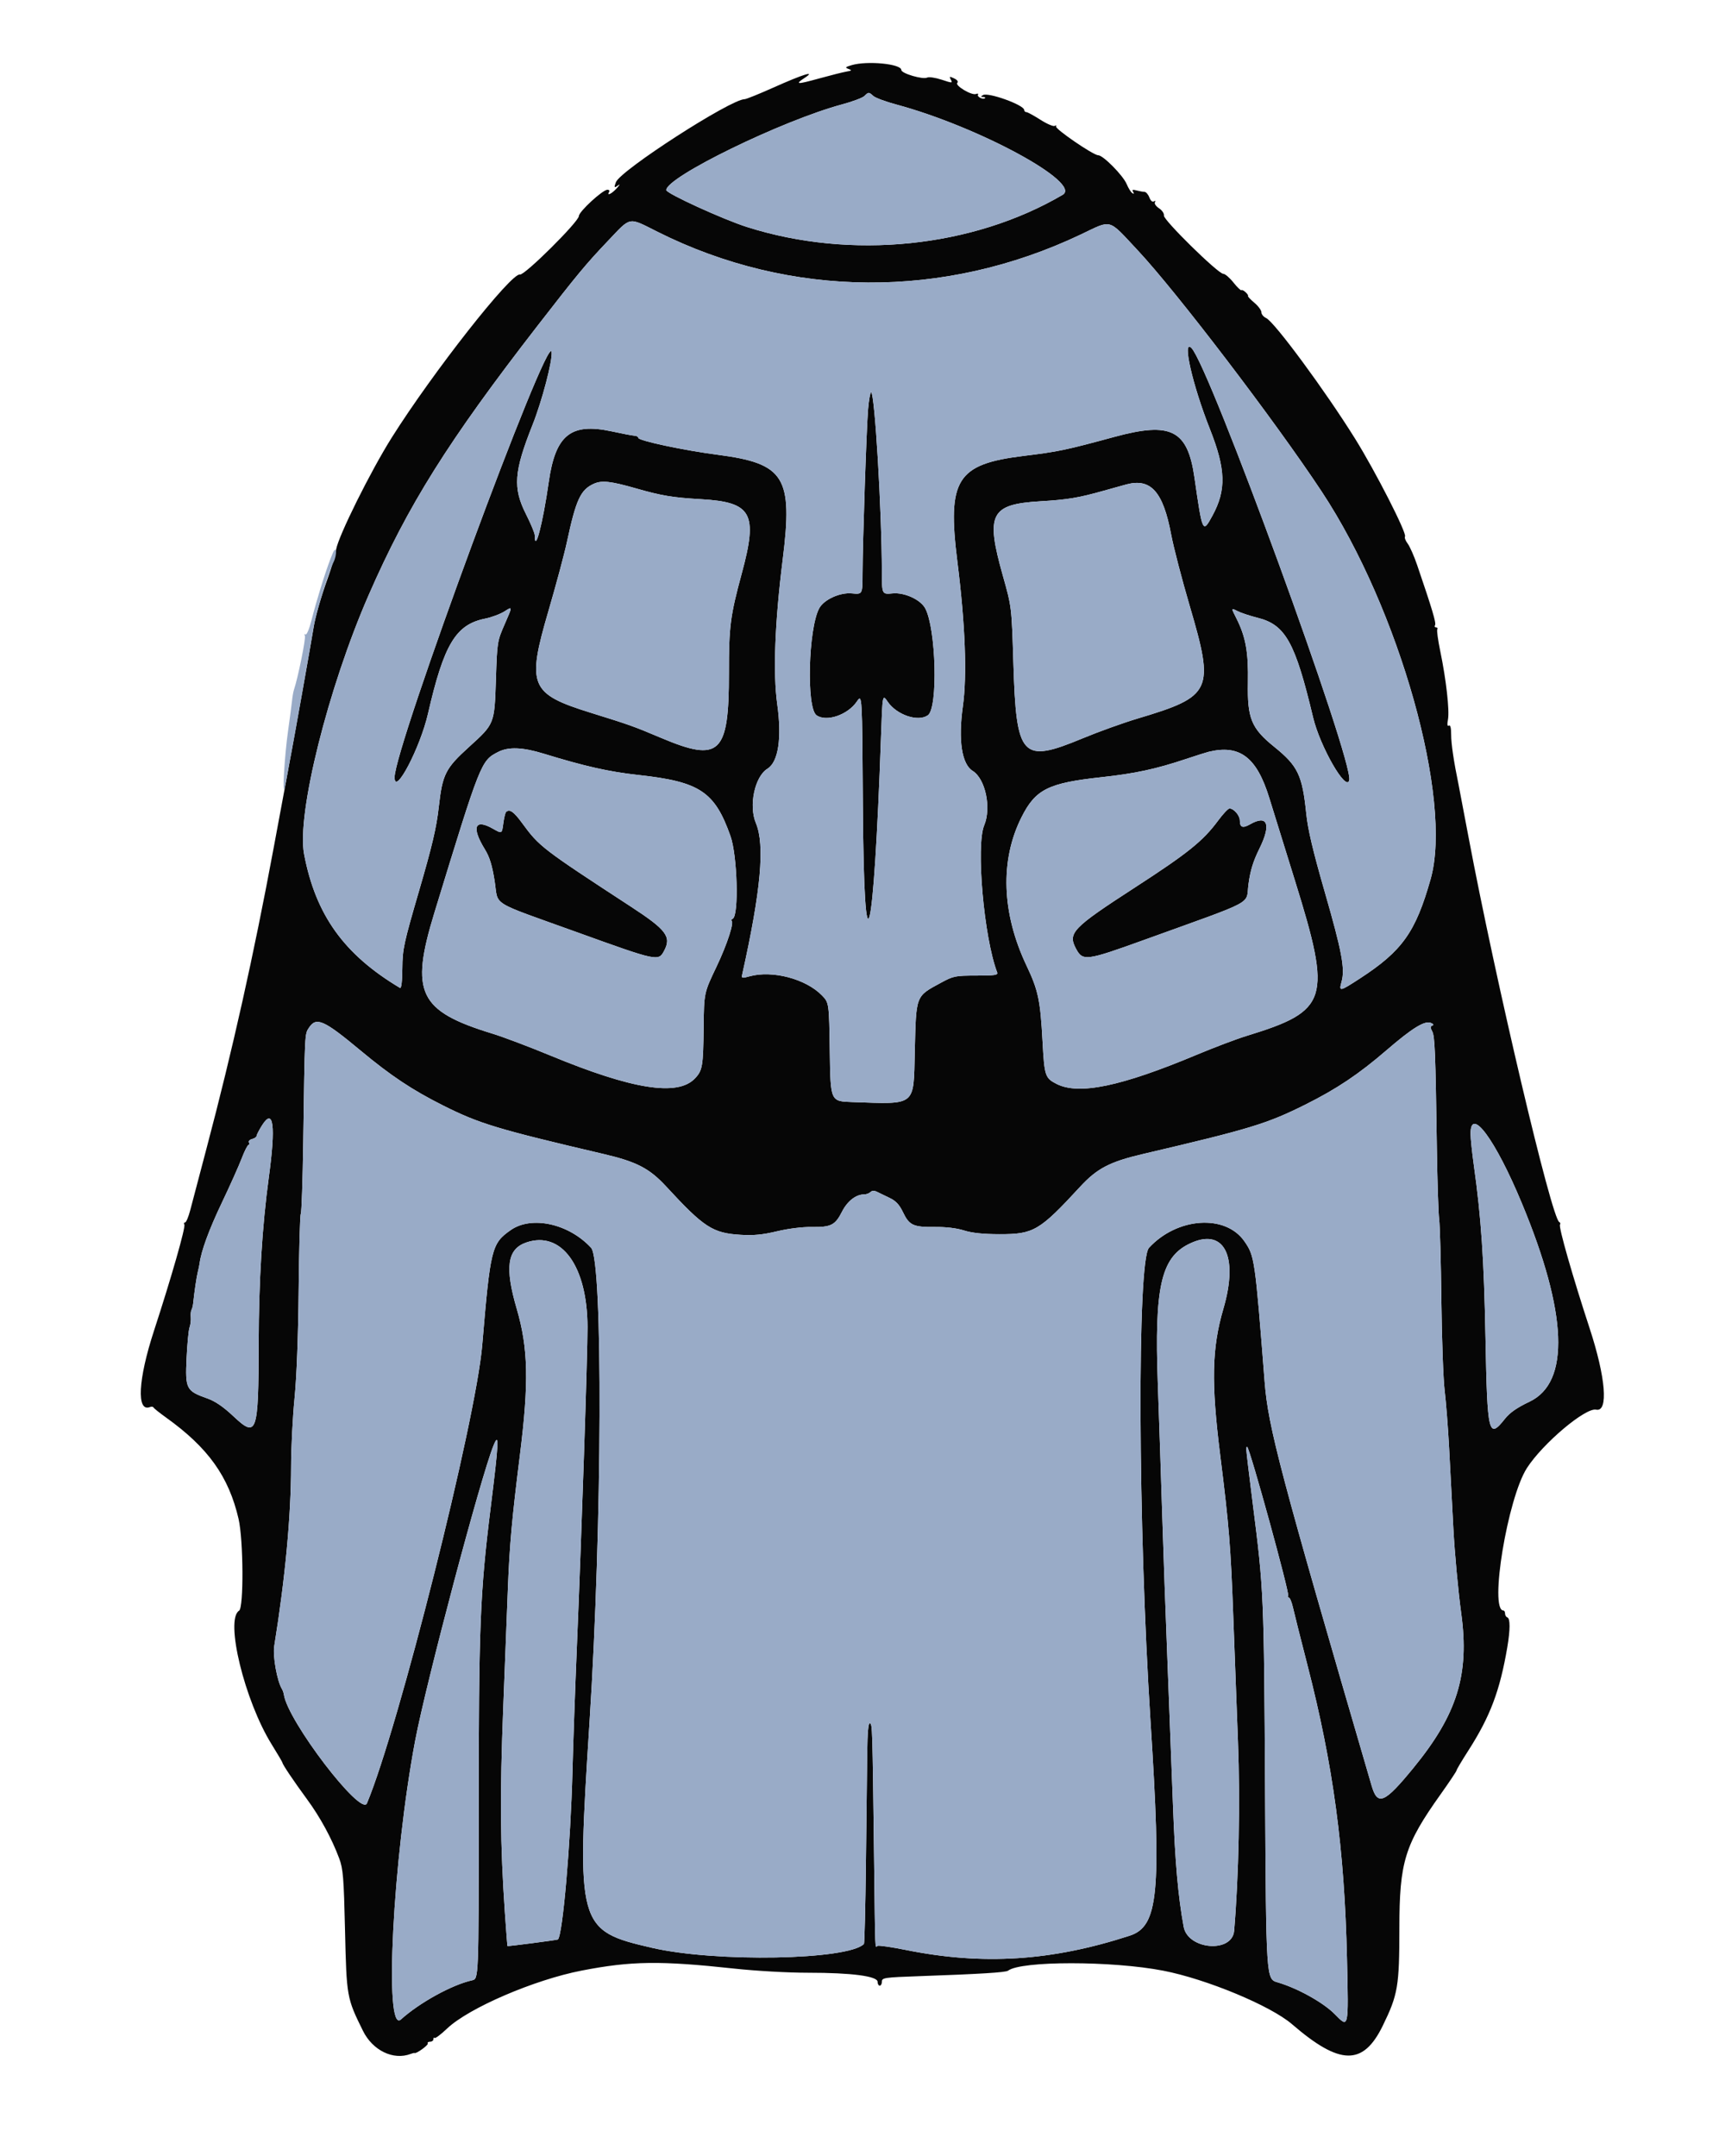 <svg xmlns="http://www.w3.org/2000/svg" width="800" height="1000" viewBox="0 0 800 1000" version="1.1"><path d="M 395 30.211 C 391.984 31.099, 391.776 31.342, 393.498 31.971 C 395.233 32.604, 395.102 32.769, 392.498 33.219 C 390.849 33.505, 385.253 34.913, 380.062 36.348 C 369.519 39.262, 368.430 39.222, 373.208 36.096 C 378.701 32.502, 372.418 34.462, 358.578 40.661 C 352.022 43.597, 346.070 46, 345.353 46 C 338.880 46, 287.760 78.971, 285.631 84.519 C 284.648 87.082, 284.864 87.349, 286.750 85.903 C 287.712 85.165, 287.409 85.784, 286.076 87.280 C 283.765 89.873, 281.197 91.108, 282.500 89 C 282.840 88.450, 282.486 88, 281.715 88 C 279.516 88, 268.503 98.136, 268.472 100.187 C 268.433 102.822, 243.209 127.867, 241.137 127.328 C 237.199 126.305, 200.654 172.797, 181.656 203 C 171.835 218.613, 156.839 248.814, 155.875 254.920 C 155.477 257.439, 153.762 263.325, 152.064 268 C 148.968 276.520, 146.223 286.040, 145.458 290.902 C 144.464 297.224, 135.905 345.142, 133.474 358 C 133.214 359.375, 130.284 375.125, 126.963 393 C 117.654 443.098, 107.804 487.228, 95.823 532.500 C 92.475 545.150, 89.065 558.087, 88.245 561.250 C 87.425 564.412, 86.333 567, 85.818 567 C 85.303 567, 85.155 567.442, 85.489 567.983 C 86.179 569.099, 79.517 592.405, 71.397 617.281 C 64.049 639.793, 63.232 655.044, 69.503 652.637 C 70.255 652.349, 71.012 652.432, 71.185 652.823 C 71.358 653.214, 73.975 655.307, 77 657.473 C 96.519 671.453, 106.091 684.835, 110.638 704.500 C 112.896 714.263, 113.076 745.717, 110.882 747.073 C 104.259 751.166, 113.433 788.835, 125.979 809.063 C 128.741 813.515, 131 817.357, 131 817.601 C 131 818.363, 136.256 826.179, 142.343 834.467 C 148.488 842.835, 153.894 852.772, 157.321 862 C 159.126 866.858, 159.440 870.768, 160.015 895.500 C 160.731 926.238, 160.817 926.721, 168.324 941.937 C 172.839 951.087, 182.444 955.730, 190.482 952.645 C 191.328 952.321, 192.129 952.134, 192.260 952.232 C 192.948 952.739, 198.815 948.510, 198.387 947.817 C 198.109 947.367, 198.584 947, 199.441 947 C 200.298 947, 201 946.475, 201 945.833 C 201 945.192, 201.260 944.927, 201.579 945.245 C 201.897 945.564, 204.484 943.608, 207.329 940.900 C 217.358 931.350, 247.760 918.261, 269.845 913.985 C 292.851 909.530, 306.100 909.357, 340.413 913.065 C 350.739 914.180, 365.347 915, 374.904 915 C 394.985 915, 407 916.580, 407 919.221 C 407 920.199, 407.450 921, 408 921 C 408.550 921, 409 920.145, 409 919.099 C 409 917.328, 410.178 917.157, 426.250 916.593 C 454.451 915.603, 466.440 914.863, 467.500 914.047 C 473.480 909.438, 515.657 909.435, 539.450 914.042 C 559.482 917.920, 589.261 930.294, 599.196 938.867 C 621.423 958.047, 632.167 958.239, 641.259 939.620 C 648.321 925.159, 648.968 921.369, 648.985 894.355 C 649.005 863.548, 651.435 855.663, 668.151 832.173 C 672.193 826.494, 675.500 821.539, 675.500 821.163 C 675.500 820.787, 677.928 816.695, 680.894 812.070 C 691.109 796.146, 695.604 784.240, 699.042 764 C 700.422 755.876, 700.427 750.642, 699.055 750.185 C 698.475 749.992, 698 749.196, 698 748.417 C 698 747.638, 697.663 747, 697.250 747 C 690.565 746.996, 699.184 694.761, 708.161 680.872 C 715.552 669.437, 735.301 652.786, 740.231 653.832 C 746.016 655.060, 744.721 638.971, 737.186 616 C 729.345 592.098, 722.785 569.157, 723.472 568.045 C 723.769 567.564, 723.627 567.020, 723.157 566.835 C 719.640 565.457, 693.683 455.328, 681.007 388 C 678.781 376.175, 676.727 365.375, 676.443 364 C 674.221 353.247, 673 345.030, 673 340.831 C 673 337.588, 672.633 336.109, 671.936 336.539 C 671.219 336.983, 671.085 336.065, 671.525 333.720 C 672.300 329.586, 670.675 315.162, 667.967 302.138 C 666.896 296.990, 666.267 292.377, 666.569 291.888 C 666.871 291.400, 666.615 291, 666 291 C 665.385 291, 665.175 290.525, 665.534 289.946 C 666.130 288.980, 664.163 282.385, 657.196 262 C 655.786 257.875, 653.822 253.435, 652.830 252.132 C 651.839 250.830, 651.284 249.350, 651.598 248.842 C 652.528 247.337, 637.863 218.597, 628.462 203.500 C 614.649 181.320, 590.993 149.233, 587.185 147.513 C 585.983 146.970, 585 145.772, 585 144.852 C 585 143.931, 583.538 141.947, 581.750 140.443 C 579.962 138.939, 578.629 137.533, 578.786 137.318 C 579.246 136.691, 576.288 134.045, 575.740 134.594 C 575.465 134.868, 573.799 133.271, 572.037 131.046 C 570.274 128.821, 568.145 127, 567.305 127 C 564.929 127, 539.451 101.983, 539.790 99.983 C 539.950 99.037, 538.936 97.533, 537.507 96.597 C 536.079 95.661, 535.241 94.419, 535.623 93.802 C 536.039 93.129, 535.853 92.973, 535.153 93.406 C 534.449 93.841, 533.615 93.118, 533.023 91.560 C 532.488 90.152, 531.476 88.994, 530.775 88.986 C 530.074 88.979, 528.417 88.683, 527.094 88.329 C 525.263 87.839, 524.881 87.999, 525.498 88.997 C 526.039 89.872, 525.920 90.068, 525.139 89.586 C 524.496 89.189, 523.320 87.307, 522.525 85.406 C 520.840 81.372, 511.589 72, 509.292 72 C 507.030 72, 489.072 59.692, 489.746 58.603 C 490.055 58.101, 489.800 58.006, 489.177 58.391 C 488.554 58.775, 485.551 57.495, 482.503 55.545 C 479.455 53.595, 476.520 52, 475.981 52 C 475.441 52, 475 51.562, 475 51.026 C 475 48.701, 458.181 42.637, 455.843 44.118 C 454.739 44.818, 454.752 44.972, 455.917 44.985 C 456.696 44.993, 457.098 45.236, 456.810 45.524 C 455.964 46.369, 452.959 44.875, 453.558 43.907 C 453.858 43.421, 453.429 43.282, 452.603 43.599 C 450.600 44.368, 442.737 39.663, 443.968 38.432 C 444.544 37.856, 443.972 37.062, 442.470 36.354 C 440.303 35.331, 440.141 35.395, 440.972 36.947 C 441.855 38.598, 441.639 38.599, 436.701 36.968 C 433.841 36.023, 430.825 35.582, 430 35.989 C 427.959 36.994, 418 34.061, 418 32.455 C 418 29.630, 402.207 28.089, 395 30.211 M 400.908 44.520 C 400.072 45.356, 395.363 47.125, 390.444 48.450 C 362.705 55.923, 309 82.119, 309 88.175 C 309 89.724, 335.434 101.808, 346.500 105.318 C 394.756 120.624, 450.994 114.877, 492.819 90.366 C 502.081 84.938, 453.817 58.741, 415.620 48.464 C 410.736 47.150, 405.976 45.383, 405.041 44.537 C 402.945 42.640, 402.789 42.640, 400.908 44.520 M 281.839 111.849 C 271.734 122.476, 267.799 127.221, 249.369 151 C 207.805 204.630, 189.196 234.301, 170.972 276 C 152.159 319.045, 137.534 377.693, 141.019 396.114 C 146.358 424.341, 159.511 442.703, 185.500 458.210 C 186.137 458.590, 186.532 455.299, 186.587 449.154 C 186.667 440.196, 187.231 437.588, 194.400 413 C 200.448 392.256, 202.421 383.864, 203.483 374.367 C 205.191 359.100, 206.536 356.425, 217.520 346.453 C 229.400 335.667, 229.307 335.901, 229.992 315 C 230.558 297.681, 230.601 297.416, 234.136 289.332 C 237.709 281.164, 237.709 281.164, 234.104 283.497 C 232.122 284.780, 228.014 286.329, 224.975 286.939 C 211.376 289.669, 205.873 298.828, 198.497 331 C 194.865 346.843, 183 369.471, 183 360.554 C 183 346.367, 254.576 152.458, 255.819 163.278 C 256.279 167.282, 251.403 185.924, 246.999 197 C 238.317 218.830, 237.777 226.317, 243.996 238.605 C 246.193 242.947, 247.993 247.287, 247.996 248.250 C 248.018 257.075, 251.715 242.996, 254.496 223.500 C 257.597 201.752, 264.719 196.011, 283.574 200.057 C 289.522 201.333, 292.426 201.884, 294.750 202.176 C 295.438 202.263, 296 202.669, 296 203.079 C 296 204.391, 316.992 208.864, 332.874 210.936 C 363.923 214.987, 367.801 221.244, 362.995 259.528 C 359.340 288.643, 358.450 312.253, 360.464 326.663 C 362.658 342.364, 360.975 353.425, 355.917 356.552 C 350.017 360.198, 347.157 373.664, 350.557 381.782 C 354.799 391.907, 352.910 412.937, 344.276 451.699 C 343.808 453.801, 343.955 453.851, 347.637 452.835 C 358.195 449.919, 373.750 454.022, 381.176 461.680 C 384.500 465.108, 384.500 465.108, 384.831 487.963 C 385.162 510.818, 385.162 510.818, 395.175 511.159 C 425.148 512.180, 423.646 513.386, 424.248 487.823 C 424.872 461.333, 424.525 462.251, 436.360 455.831 C 442.183 452.672, 443.029 452.500, 452.760 452.500 C 461.277 452.500, 462.926 452.255, 462.468 451.060 C 456.311 434.978, 452.529 392.124, 456.443 382.782 C 459.843 374.664, 456.983 361.198, 451.083 357.552 C 446.025 354.425, 444.342 343.364, 446.536 327.663 C 448.550 313.253, 447.660 289.643, 444.005 260.528 C 439.221 222.417, 443.668 215.285, 474.590 211.480 C 490.990 209.461, 494.026 208.825, 516.895 202.617 C 543.110 195.501, 550.775 199.406, 553.952 221.500 C 557.667 247.328, 557.761 247.526, 562.313 239.139 C 568.780 227.225, 568.493 217.665, 561.110 199 C 553.020 178.549, 548.108 156.965, 552.555 161.413 C 560.900 169.758, 627.741 352.814, 625.743 361.852 C 624.462 367.645, 612.211 346.376, 608.954 332.704 C 600.657 297.874, 596.158 289.790, 583.273 286.553 C 579.671 285.648, 575.417 284.233, 573.821 283.407 C 570.919 281.907, 570.919 281.907, 573.386 286.775 C 577.725 295.337, 579.016 302.527, 578.746 316.629 C 578.429 333.191, 580.319 337.801, 590.942 346.384 C 601.965 355.290, 603.980 359.507, 605.812 377.500 C 606.547 384.713, 608.926 394.773, 614.348 413.591 C 622.329 441.295, 623.836 449.312, 622.186 455.289 C 620.871 460.051, 621.215 459.993, 630.622 453.880 C 650.315 441.082, 656.497 432.401, 663.475 407.748 C 673.862 371.053, 648.979 282.514, 612.957 227.996 C 591.269 195.173, 545.593 135.278, 527.579 116.041 C 513.630 101.147, 515.925 101.778, 501.201 108.779 C 437.855 138.899, 366.689 138.453, 305.008 107.548 C 291.108 100.584, 292.859 100.259, 281.839 111.849 M 402.598 189.750 C 401.849 198.547, 400.062 251.566, 400.025 266.103 C 400 275.706, 400 275.706, 395.047 275.231 C 389.522 274.700, 382.082 278.110, 379.909 282.171 C 374.864 291.597, 373.922 328.276, 378.636 331.723 C 383.147 335.021, 393.131 331.644, 397.387 325.381 C 399.842 321.768, 399.842 321.768, 400.171 373.801 C 400.691 456.026, 405.181 438.674, 408.601 341.222 C 409.277 321.944, 409.277 321.944, 411.673 325.469 C 415.873 331.650, 425.883 335, 430.364 331.723 C 435.078 328.276, 434.136 291.597, 429.091 282.171 C 426.918 278.110, 419.478 274.700, 413.953 275.231 C 409 275.706, 409 275.706, 408.979 265.103 C 408.922 236.394, 405.663 182, 404 182 C 403.592 182, 402.961 185.488, 402.598 189.750 M 275.415 224.375 C 269.231 227.161, 267.147 231.675, 262.896 251.500 C 261.717 257, 257.883 271.307, 254.376 283.294 C 244.200 318.076, 245.754 321.821, 274 330.604 C 292.115 336.236, 293.795 336.836, 306.500 342.209 C 333.874 353.786, 338.081 349.777, 338.050 312.147 C 338.032 290.568, 338.663 285.686, 344.034 265.855 C 351.561 238.062, 348.710 232.897, 325.094 231.543 C 311.991 230.792, 306.851 229.937, 294.982 226.538 C 283.256 223.179, 279.092 222.719, 275.415 224.375 M 522.500 224.656 C 521.400 224.943, 516.675 226.257, 512 227.577 C 500.188 230.913, 495.159 231.753, 482.500 232.505 C 459.275 233.886, 457.011 238.372, 465.090 267.005 C 469.179 281.500, 469.179 281.500, 469.971 307.500 C 471.312 351.552, 473.766 354.222, 502.092 342.459 C 509.467 339.396, 520.900 335.277, 527.500 333.305 C 562.183 322.939, 563.331 320.463, 551.736 281 C 548.100 268.625, 544.240 253.775, 543.158 248 C 539.431 228.111, 533.775 221.719, 522.500 224.656 M 231.071 348.752 C 223.064 352.835, 222.956 353.107, 201.423 423.468 C 190.092 460.493, 194.178 468.961, 228.436 479.446 C 233.351 480.950, 245.501 485.544, 255.436 489.654 C 293.318 505.327, 314.266 508.636, 322.278 500.212 C 325.801 496.508, 326.122 494.619, 326.324 476.387 C 326.500 460.500, 326.500 460.500, 332.237 448.500 C 337.364 437.776, 340.803 427.026, 339.121 426.985 C 338.779 426.976, 339.114 426.581, 339.864 426.105 C 342.738 424.285, 341.956 396.802, 338.774 387.808 C 331.469 367.158, 324.567 362.572, 296.108 359.462 C 282.501 357.976, 271.302 355.456, 252.137 349.569 C 242.362 346.566, 235.852 346.314, 231.071 348.752 M 560.500 348.717 C 559.400 348.984, 554.675 350.482, 550 352.045 C 536.115 356.689, 526.339 358.799, 511 360.462 C 486.114 363.162, 480.264 366.079, 473.747 379.037 C 463.691 399.031, 464.525 423.565, 476.087 447.912 C 481.510 459.330, 482.480 463.942, 483.510 483.181 C 484.361 499.055, 484.689 500.045, 490.003 502.750 C 500.335 508.009, 519.921 503.926, 555.099 489.178 C 563.129 485.812, 573.479 481.898, 578.099 480.480 C 616.130 468.814, 617.728 463.715, 600.616 408.647 C 595.977 393.716, 590.580 376.325, 588.624 370 C 582.798 351.162, 574.938 345.215, 560.500 348.717 M 564.971 380.540 C 557.921 390.083, 551.028 395.633, 526.402 411.595 C 497.285 430.468, 495.109 432.730, 499.030 440.055 C 502.150 445.886, 503.703 445.684, 530.637 435.947 C 583.470 416.848, 577.666 419.946, 579.002 410.130 C 579.876 403.711, 581.179 399.473, 584.089 393.587 C 589.655 382.328, 587.848 377.681, 579.718 382.347 C 576.345 384.283, 575 383.784, 575 380.596 C 575 378.242, 572.221 375, 570.203 375 C 569.576 375, 567.221 377.493, 564.971 380.540 M 234.681 376.652 C 234.322 377.011, 233.746 379.431, 233.402 382.030 C 232.775 386.756, 232.775 386.756, 228.637 384.390 C 220.155 379.540, 218.528 383.636, 224.853 393.915 C 227.045 397.478, 228.222 401.279, 229.380 408.537 C 231.303 420.590, 226.365 417.511, 267.698 432.426 C 304.907 445.852, 305.352 445.948, 307.977 441.043 C 311.487 434.484, 309.107 431.301, 292.665 420.569 C 251.269 393.547, 250.091 392.642, 242.136 381.750 C 238.222 376.391, 236.274 375.059, 234.681 376.652 M 143.273 476.706 C 141.295 479.724, 141.362 478.394, 140.630 529.708 C 140.377 547.422, 139.868 562.405, 139.498 563.003 C 139.128 563.601, 138.681 579.483, 138.505 598.295 C 138.304 619.601, 137.587 638.534, 136.603 648.500 C 135.735 657.300, 135.012 671.475, 134.998 680 C 134.960 703.276, 132.292 731.772, 127.179 763.500 C 126.427 768.169, 128.535 779.853, 130.776 783.433 C 131.143 784.020, 131.541 785.175, 131.659 786 C 133.417 798.227, 167.491 842.819, 170.179 836.410 C 184.818 801.507, 220.690 658.962, 223.632 624 C 227.422 578.973, 227.964 576.781, 236.852 570.539 C 246.536 563.739, 263.799 567.549, 274.140 578.768 C 279.681 584.779, 279.279 707.257, 273.419 798.500 C 267.302 893.749, 267.771 895.446, 302.414 903.450 C 331.863 910.254, 393.193 909.140, 400.668 901.666 C 400.933 901.400, 401.345 884.604, 401.584 864.342 C 401.822 844.079, 402.093 821.076, 402.185 813.225 C 402.298 803.564, 402.699 799.066, 403.426 799.308 C 404.585 799.695, 404.614 800.636, 405.366 862 C 405.919 907.173, 405.767 903.262, 406.935 902.540 C 407.449 902.222, 413.412 903.081, 420.185 904.448 C 455.796 911.635, 487.642 909.602, 523.894 897.826 C 537.213 893.500, 538.702 878.233, 533.581 798.500 C 527.721 707.257, 527.319 584.779, 532.860 578.768 C 545.934 564.584, 568.304 563.053, 577.109 575.741 C 581.857 582.581, 582.033 583.809, 586.508 641 C 588.153 662.030, 593.585 682.534, 636.115 828.250 C 638.897 837.783, 642.047 836.443, 655.495 820.006 C 675.825 795.157, 681.538 776.698, 677.672 748.353 C 676.258 737.984, 674.618 720.275, 674.028 709 C 673.437 697.725, 672.547 680.850, 672.049 671.500 C 671.551 662.150, 670.621 650.225, 669.982 645 C 669.343 639.775, 668.657 620.875, 668.458 603 C 668.259 585.125, 667.799 568.250, 667.435 565.500 C 667.071 562.750, 666.591 547.900, 666.367 532.500 C 665.714 487.540, 665.437 480.632, 664.191 478.331 C 663.277 476.644, 663.292 476.058, 664.258 475.697 C 665.062 475.396, 664.829 474.957, 663.595 474.450 C 660.735 473.275, 654.948 476.841, 643 487.143 C 630.127 498.244, 619.911 505.086, 605.399 512.328 C 587.455 521.282, 579.836 523.600, 529.946 535.284 C 514.692 538.857, 508.778 541.939, 501 550.372 C 482.054 570.914, 479.395 572.479, 463.500 572.449 C 455.950 572.435, 450.801 571.893, 447.083 570.719 C 443.649 569.635, 438.654 569.041, 433.441 569.097 C 423.533 569.205, 421.677 568.335, 418.754 562.217 C 417.079 558.711, 415.473 557.009, 412.500 555.587 C 410.300 554.535, 407.659 553.261, 406.632 552.755 C 405.427 552.162, 404.380 552.220, 403.682 552.918 C 403.087 553.513, 401.768 554, 400.750 554 C 396.954 554, 392.986 557.093, 390.507 561.987 C 387.325 568.266, 385.402 569.240, 376.452 569.105 C 372.126 569.040, 365.591 569.853, 360.337 571.109 C 353.672 572.704, 349.524 573.103, 343.461 572.735 C 330.518 571.950, 326.493 569.338, 309 550.372 C 301.222 541.939, 295.308 538.857, 280.054 535.284 C 230.622 523.707, 222.390 521.222, 205.597 512.802 C 191.204 505.586, 181.272 498.978, 167.172 487.236 C 150.097 473.018, 146.677 471.511, 143.273 476.706 M 121.554 521.915 C 120.149 524.140, 119 526.367, 119 526.863 C 119 527.360, 118.055 528.014, 116.899 528.316 C 115.743 528.619, 115.095 529.345, 115.458 529.933 C 115.821 530.520, 115.752 531, 115.304 531 C 114.856 531, 113.418 533.813, 112.108 537.250 C 110.799 540.688, 106.627 550.004, 102.838 557.954 C 96.921 570.368, 93.316 580.207, 92.562 586 C 92.455 586.825, 92.081 588.625, 91.730 590 C 91.159 592.243, 90.156 599.023, 89.579 604.550 C 89.461 605.678, 89.114 607.028, 88.809 607.550 C 88.503 608.073, 88.356 609.625, 88.481 611 C 88.607 612.375, 88.346 614.488, 87.901 615.695 C 87.456 616.902, 86.837 623.368, 86.527 630.063 C 85.871 644.216, 86.356 645.154, 96.134 648.616 C 99.820 649.922, 103.547 652.470, 108.275 656.916 C 119.160 667.156, 119.886 665.052, 119.970 623 C 120.028 594.099, 121.580 568.713, 124.678 546 C 127.937 522.109, 126.828 513.560, 121.554 521.915 M 682 525.826 C 682 527.930, 682.676 534.469, 683.503 540.356 C 686.924 564.731, 688.229 584.027, 688.921 620.500 C 689.775 665.514, 690.307 667.714, 697.990 658.012 C 700.216 655.202, 703.574 652.872, 709.362 650.122 C 728.244 641.152, 726.984 609.048, 705.747 558 C 693.477 528.506, 682 512.956, 682 525.826 M 244.035 576.306 C 235.237 579.336, 234.022 587.845, 239.643 607.052 C 244.991 625.329, 245.333 641.221, 241.102 675 C 237.429 704.329, 236.321 716.595, 235.547 736.500 C 235.226 744.750, 234.253 769.725, 233.383 792 C 231.794 832.722, 231.976 855.502, 234.140 887 C 234.726 895.525, 235.272 902.555, 235.353 902.621 C 235.584 902.812, 258.471 899.827, 258.746 899.571 C 260.973 897.493, 264.650 854.971, 265.497 821.500 C 265.817 808.850, 266.730 782.975, 267.526 764 C 269.705 712.038, 272.504 627.938, 272.469 615.500 C 272.389 587.231, 260.379 570.677, 244.035 576.306 M 551.121 577.121 C 538.416 583.549, 535.357 597.444, 536.948 641.500 C 537.544 658, 538.456 685.225, 538.976 702 C 539.496 718.775, 540.607 749.825, 541.446 771 C 542.284 792.175, 543.431 822.100, 543.994 837.500 C 544.945 863.492, 546.383 879.803, 548.950 893.688 C 550.926 904.378, 571.450 906.016, 572.349 895.556 C 574.494 870.617, 575.207 835.374, 574.127 807.707 C 573.500 791.643, 572.533 765.900, 571.978 750.500 C 570.789 717.519, 569.998 707.698, 565.900 675 C 561.667 641.224, 562.008 625.333, 567.357 607.052 C 574.657 582.109, 567.466 568.851, 551.121 577.121 M 228.859 670.500 C 222.945 685.023, 197.590 780.574, 192.526 807.423 C 182.163 862.366, 178.009 943.820, 185.934 936.672 C 194.613 928.845, 209.708 920.541, 218.950 918.511 C 222 917.841, 222 917.841, 222.001 841.171 C 222.001 754.400, 222.605 738.997, 227.573 699.129 C 231.361 668.723, 231.581 663.814, 228.859 670.500 M 578 672.307 C 578 673.209, 579.333 684.421, 580.963 697.223 C 586.116 737.705, 586.185 739.311, 586.704 830.708 C 587.198 917.916, 587.198 917.916, 592.456 919.444 C 601.685 922.127, 613.687 928.795, 618.996 934.188 C 625.547 940.843, 625.434 941.349, 624.693 908.628 C 623.538 857.583, 618.331 818.884, 606.357 772.351 C 603.265 760.333, 600.256 748.362, 599.670 745.750 C 599.084 743.138, 598.217 741, 597.744 741 C 597.270 741, 597.121 740.614, 597.413 740.141 C 598.140 738.964, 579.867 672.535, 578.416 671.083 C 578.187 670.854, 578 671.405, 578 672.307" stroke="none" fill="#060606" fill-rule="evenodd"/><path d="M 400.908 44.520 C 400.072 45.356, 395.363 47.125, 390.444 48.450 C 362.705 55.923, 309 82.119, 309 88.175 C 309 89.724, 335.434 101.808, 346.500 105.318 C 394.756 120.624, 450.994 114.877, 492.819 90.366 C 502.081 84.938, 453.817 58.741, 415.620 48.464 C 410.736 47.150, 405.976 45.383, 405.041 44.537 C 402.945 42.640, 402.789 42.640, 400.908 44.520 M 281.839 111.849 C 271.734 122.476, 267.799 127.221, 249.369 151 C 207.805 204.630, 189.196 234.301, 170.972 276 C 152.159 319.045, 137.534 377.693, 141.019 396.114 C 146.358 424.341, 159.511 442.703, 185.500 458.210 C 186.137 458.590, 186.532 455.299, 186.587 449.154 C 186.667 440.196, 187.231 437.588, 194.400 413 C 200.448 392.256, 202.421 383.864, 203.483 374.367 C 205.191 359.100, 206.536 356.425, 217.520 346.453 C 229.400 335.667, 229.307 335.901, 229.992 315 C 230.558 297.681, 230.601 297.416, 234.136 289.332 C 237.709 281.164, 237.709 281.164, 234.104 283.497 C 232.122 284.780, 228.014 286.329, 224.975 286.939 C 211.376 289.669, 205.873 298.828, 198.497 331 C 194.865 346.843, 183 369.471, 183 360.554 C 183 346.367, 254.576 152.458, 255.819 163.278 C 256.279 167.282, 251.403 185.924, 246.999 197 C 238.317 218.830, 237.777 226.317, 243.996 238.605 C 246.193 242.947, 247.993 247.287, 247.996 248.250 C 248.018 257.075, 251.715 242.996, 254.496 223.500 C 257.597 201.752, 264.719 196.011, 283.574 200.057 C 289.522 201.333, 292.426 201.884, 294.750 202.176 C 295.438 202.263, 296 202.669, 296 203.079 C 296 204.391, 316.992 208.864, 332.874 210.936 C 363.923 214.987, 367.801 221.244, 362.995 259.528 C 359.340 288.643, 358.450 312.253, 360.464 326.663 C 362.658 342.364, 360.975 353.425, 355.917 356.552 C 350.017 360.198, 347.157 373.664, 350.557 381.782 C 354.799 391.907, 352.910 412.937, 344.276 451.699 C 343.808 453.801, 343.955 453.851, 347.637 452.835 C 358.195 449.919, 373.750 454.022, 381.176 461.680 C 384.500 465.108, 384.500 465.108, 384.831 487.963 C 385.162 510.818, 385.162 510.818, 395.175 511.159 C 425.148 512.180, 423.646 513.386, 424.248 487.823 C 424.872 461.333, 424.525 462.251, 436.360 455.831 C 442.183 452.672, 443.029 452.500, 452.760 452.500 C 461.277 452.500, 462.926 452.255, 462.468 451.060 C 456.311 434.978, 452.529 392.124, 456.443 382.782 C 459.843 374.664, 456.983 361.198, 451.083 357.552 C 446.025 354.425, 444.342 343.364, 446.536 327.663 C 448.550 313.253, 447.660 289.643, 444.005 260.528 C 439.221 222.417, 443.668 215.285, 474.590 211.480 C 490.990 209.461, 494.026 208.825, 516.895 202.617 C 543.110 195.501, 550.775 199.406, 553.952 221.500 C 557.667 247.328, 557.761 247.526, 562.313 239.139 C 568.780 227.225, 568.493 217.665, 561.110 199 C 553.020 178.549, 548.108 156.965, 552.555 161.413 C 560.900 169.758, 627.741 352.814, 625.743 361.852 C 624.462 367.645, 612.211 346.376, 608.954 332.704 C 600.657 297.874, 596.158 289.790, 583.273 286.553 C 579.671 285.648, 575.417 284.233, 573.821 283.407 C 570.919 281.907, 570.919 281.907, 573.386 286.775 C 577.725 295.337, 579.016 302.527, 578.746 316.629 C 578.429 333.191, 580.319 337.801, 590.942 346.384 C 601.965 355.290, 603.980 359.507, 605.812 377.500 C 606.547 384.713, 608.926 394.773, 614.348 413.591 C 622.329 441.295, 623.836 449.312, 622.186 455.289 C 620.871 460.051, 621.215 459.993, 630.622 453.880 C 650.315 441.082, 656.497 432.401, 663.475 407.748 C 673.862 371.053, 648.979 282.514, 612.957 227.996 C 591.269 195.173, 545.593 135.278, 527.579 116.041 C 513.630 101.147, 515.925 101.778, 501.201 108.779 C 437.855 138.899, 366.689 138.453, 305.008 107.548 C 291.108 100.584, 292.859 100.259, 281.839 111.849 M 402.598 189.750 C 401.849 198.547, 400.062 251.566, 400.025 266.103 C 400 275.706, 400 275.706, 395.047 275.231 C 389.522 274.700, 382.082 278.110, 379.909 282.171 C 374.864 291.597, 373.922 328.276, 378.636 331.723 C 383.147 335.021, 393.131 331.644, 397.387 325.381 C 399.842 321.768, 399.842 321.768, 400.171 373.801 C 400.691 456.026, 405.181 438.674, 408.601 341.222 C 409.277 321.944, 409.277 321.944, 411.673 325.469 C 415.873 331.650, 425.883 335, 430.364 331.723 C 435.078 328.276, 434.136 291.597, 429.091 282.171 C 426.918 278.110, 419.478 274.700, 413.953 275.231 C 409 275.706, 409 275.706, 408.979 265.103 C 408.922 236.394, 405.663 182, 404 182 C 403.592 182, 402.961 185.488, 402.598 189.750 M 275.415 224.375 C 269.231 227.161, 267.147 231.675, 262.896 251.500 C 261.717 257, 257.883 271.307, 254.376 283.294 C 244.200 318.076, 245.754 321.821, 274 330.604 C 292.115 336.236, 293.795 336.836, 306.500 342.209 C 333.874 353.786, 338.081 349.777, 338.050 312.147 C 338.032 290.568, 338.663 285.686, 344.034 265.855 C 351.561 238.062, 348.710 232.897, 325.094 231.543 C 311.991 230.792, 306.851 229.937, 294.982 226.538 C 283.256 223.179, 279.092 222.719, 275.415 224.375 M 522.500 224.656 C 521.400 224.943, 516.675 226.257, 512 227.577 C 500.188 230.913, 495.159 231.753, 482.500 232.505 C 459.275 233.886, 457.011 238.372, 465.090 267.005 C 469.179 281.500, 469.179 281.500, 469.971 307.500 C 471.312 351.552, 473.766 354.222, 502.092 342.459 C 509.467 339.396, 520.900 335.277, 527.500 333.305 C 562.183 322.939, 563.331 320.463, 551.736 281 C 548.100 268.625, 544.240 253.775, 543.158 248 C 539.431 228.111, 533.775 221.719, 522.500 224.656 M 153.338 259 C 150.651 266.013, 146.799 278.468, 144.463 287.698 C 143.439 291.743, 142.214 294.632, 141.666 294.294 C 141.130 293.962, 141.006 294.201, 141.392 294.825 C 141.965 295.753, 138.180 314.478, 136.302 320 C 136.022 320.825, 135.632 323.075, 135.435 325 C 135.239 326.925, 134.409 333.225, 133.591 339 C 131.923 350.777, 130.775 370.692, 132.093 365 C 132.539 363.075, 133.154 359.925, 133.461 358 C 133.768 356.075, 134.485 352.250, 135.055 349.500 C 135.972 345.076, 144.363 297.765, 145.464 290.813 C 146.477 284.414, 152.255 265.585, 154.710 260.682 C 155.486 259.133, 155.969 256.883, 155.784 255.682 C 155.535 254.071, 154.895 254.940, 153.338 259 M 231.071 348.752 C 223.064 352.835, 222.956 353.107, 201.423 423.468 C 190.092 460.493, 194.178 468.961, 228.436 479.446 C 233.351 480.950, 245.501 485.544, 255.436 489.654 C 293.318 505.327, 314.266 508.636, 322.278 500.212 C 325.801 496.508, 326.122 494.619, 326.324 476.387 C 326.500 460.500, 326.500 460.500, 332.237 448.500 C 337.364 437.776, 340.803 427.026, 339.121 426.985 C 338.779 426.976, 339.114 426.581, 339.864 426.105 C 342.738 424.285, 341.956 396.802, 338.774 387.808 C 331.469 367.158, 324.567 362.572, 296.108 359.462 C 282.501 357.976, 271.302 355.456, 252.137 349.569 C 242.362 346.566, 235.852 346.314, 231.071 348.752 M 560.500 348.717 C 559.400 348.984, 554.675 350.482, 550 352.045 C 536.115 356.689, 526.339 358.799, 511 360.462 C 486.114 363.162, 480.264 366.079, 473.747 379.037 C 463.691 399.031, 464.525 423.565, 476.087 447.912 C 481.510 459.330, 482.480 463.942, 483.510 483.181 C 484.361 499.055, 484.689 500.045, 490.003 502.750 C 500.335 508.009, 519.921 503.926, 555.099 489.178 C 563.129 485.812, 573.479 481.898, 578.099 480.480 C 616.130 468.814, 617.728 463.715, 600.616 408.647 C 595.977 393.716, 590.580 376.325, 588.624 370 C 582.798 351.162, 574.938 345.215, 560.500 348.717 M 564.971 380.540 C 557.921 390.083, 551.028 395.633, 526.402 411.595 C 497.285 430.468, 495.109 432.730, 499.030 440.055 C 502.150 445.886, 503.703 445.684, 530.637 435.947 C 583.470 416.848, 577.666 419.946, 579.002 410.130 C 579.876 403.711, 581.179 399.473, 584.089 393.587 C 589.655 382.328, 587.848 377.681, 579.718 382.347 C 576.345 384.283, 575 383.784, 575 380.596 C 575 378.242, 572.221 375, 570.203 375 C 569.576 375, 567.221 377.493, 564.971 380.540 M 234.681 376.652 C 234.322 377.011, 233.746 379.431, 233.402 382.030 C 232.775 386.756, 232.775 386.756, 228.637 384.390 C 220.155 379.540, 218.528 383.636, 224.853 393.915 C 227.045 397.478, 228.222 401.279, 229.380 408.537 C 231.303 420.590, 226.365 417.511, 267.698 432.426 C 304.907 445.852, 305.352 445.948, 307.977 441.043 C 311.487 434.484, 309.107 431.301, 292.665 420.569 C 251.269 393.547, 250.091 392.642, 242.136 381.750 C 238.222 376.391, 236.274 375.059, 234.681 376.652 M 143.273 476.706 C 141.295 479.724, 141.362 478.394, 140.630 529.708 C 140.377 547.422, 139.868 562.405, 139.498 563.003 C 139.128 563.601, 138.681 579.483, 138.505 598.295 C 138.304 619.601, 137.587 638.534, 136.603 648.500 C 135.735 657.300, 135.012 671.475, 134.998 680 C 134.960 703.276, 132.292 731.772, 127.179 763.500 C 126.427 768.169, 128.535 779.853, 130.776 783.433 C 131.143 784.020, 131.541 785.175, 131.659 786 C 133.417 798.227, 167.491 842.819, 170.179 836.410 C 184.818 801.507, 220.690 658.962, 223.632 624 C 227.422 578.973, 227.964 576.781, 236.852 570.539 C 246.536 563.739, 263.799 567.549, 274.140 578.768 C 279.681 584.779, 279.279 707.257, 273.419 798.500 C 267.302 893.749, 267.771 895.446, 302.414 903.450 C 331.863 910.254, 393.193 909.140, 400.668 901.666 C 400.933 901.400, 401.345 884.604, 401.584 864.342 C 401.822 844.079, 402.093 821.076, 402.185 813.225 C 402.298 803.564, 402.699 799.066, 403.426 799.308 C 404.585 799.695, 404.614 800.636, 405.366 862 C 405.919 907.173, 405.767 903.262, 406.935 902.540 C 407.449 902.222, 413.412 903.081, 420.185 904.448 C 455.796 911.635, 487.642 909.602, 523.894 897.826 C 537.213 893.500, 538.702 878.233, 533.581 798.500 C 527.721 707.257, 527.319 584.779, 532.860 578.768 C 545.934 564.584, 568.304 563.053, 577.109 575.741 C 581.857 582.581, 582.033 583.809, 586.508 641 C 588.153 662.030, 593.585 682.534, 636.115 828.250 C 638.897 837.783, 642.047 836.443, 655.495 820.006 C 675.825 795.157, 681.538 776.698, 677.672 748.353 C 676.258 737.984, 674.618 720.275, 674.028 709 C 673.437 697.725, 672.547 680.850, 672.049 671.500 C 671.551 662.150, 670.621 650.225, 669.982 645 C 669.343 639.775, 668.657 620.875, 668.458 603 C 668.259 585.125, 667.799 568.250, 667.435 565.500 C 667.071 562.750, 666.591 547.900, 666.367 532.500 C 665.714 487.540, 665.437 480.632, 664.191 478.331 C 663.277 476.644, 663.292 476.058, 664.258 475.697 C 665.062 475.396, 664.829 474.957, 663.595 474.450 C 660.735 473.275, 654.948 476.841, 643 487.143 C 630.127 498.244, 619.911 505.086, 605.399 512.328 C 587.455 521.282, 579.836 523.600, 529.946 535.284 C 514.692 538.857, 508.778 541.939, 501 550.372 C 482.054 570.914, 479.395 572.479, 463.500 572.449 C 455.950 572.435, 450.801 571.893, 447.083 570.719 C 443.649 569.635, 438.654 569.041, 433.441 569.097 C 423.533 569.205, 421.677 568.335, 418.754 562.217 C 417.079 558.711, 415.473 557.009, 412.500 555.587 C 410.300 554.535, 407.659 553.261, 406.632 552.755 C 405.427 552.162, 404.380 552.220, 403.682 552.918 C 403.087 553.513, 401.768 554, 400.750 554 C 396.954 554, 392.986 557.093, 390.507 561.987 C 387.325 568.266, 385.402 569.240, 376.452 569.105 C 372.126 569.040, 365.591 569.853, 360.337 571.109 C 353.672 572.704, 349.524 573.103, 343.461 572.735 C 330.518 571.950, 326.493 569.338, 309 550.372 C 301.222 541.939, 295.308 538.857, 280.054 535.284 C 230.622 523.707, 222.390 521.222, 205.597 512.802 C 191.204 505.586, 181.272 498.978, 167.172 487.236 C 150.097 473.018, 146.677 471.511, 143.273 476.706 M 121.554 521.915 C 120.149 524.140, 119 526.367, 119 526.863 C 119 527.360, 118.055 528.014, 116.899 528.316 C 115.743 528.619, 115.095 529.345, 115.458 529.933 C 115.821 530.520, 115.752 531, 115.304 531 C 114.856 531, 113.418 533.813, 112.108 537.250 C 110.799 540.688, 106.627 550.004, 102.838 557.954 C 96.921 570.368, 93.316 580.207, 92.562 586 C 92.455 586.825, 92.081 588.625, 91.730 590 C 91.159 592.243, 90.156 599.023, 89.579 604.550 C 89.461 605.678, 89.114 607.028, 88.809 607.550 C 88.503 608.073, 88.356 609.625, 88.481 611 C 88.607 612.375, 88.346 614.488, 87.901 615.695 C 87.456 616.902, 86.837 623.368, 86.527 630.063 C 85.871 644.216, 86.356 645.154, 96.134 648.616 C 99.820 649.922, 103.547 652.470, 108.275 656.916 C 119.160 667.156, 119.886 665.052, 119.970 623 C 120.028 594.099, 121.580 568.713, 124.678 546 C 127.937 522.109, 126.828 513.560, 121.554 521.915 M 682 525.826 C 682 527.930, 682.676 534.469, 683.503 540.356 C 686.924 564.731, 688.229 584.027, 688.921 620.500 C 689.775 665.514, 690.307 667.714, 697.990 658.012 C 700.216 655.202, 703.574 652.872, 709.362 650.122 C 728.244 641.152, 726.984 609.048, 705.747 558 C 693.477 528.506, 682 512.956, 682 525.826 M 244.035 576.306 C 235.237 579.336, 234.022 587.845, 239.643 607.052 C 244.991 625.329, 245.333 641.221, 241.102 675 C 237.429 704.329, 236.321 716.595, 235.547 736.500 C 235.226 744.750, 234.253 769.725, 233.383 792 C 231.794 832.722, 231.976 855.502, 234.140 887 C 234.726 895.525, 235.272 902.555, 235.353 902.621 C 235.584 902.812, 258.471 899.827, 258.746 899.571 C 260.973 897.493, 264.650 854.971, 265.497 821.500 C 265.817 808.850, 266.730 782.975, 267.526 764 C 269.705 712.038, 272.504 627.938, 272.469 615.500 C 272.389 587.231, 260.379 570.677, 244.035 576.306 M 551.121 577.121 C 538.416 583.549, 535.357 597.444, 536.948 641.500 C 537.544 658, 538.456 685.225, 538.976 702 C 539.496 718.775, 540.607 749.825, 541.446 771 C 542.284 792.175, 543.431 822.100, 543.994 837.500 C 544.945 863.492, 546.383 879.803, 548.950 893.688 C 550.926 904.378, 571.450 906.016, 572.349 895.556 C 574.494 870.617, 575.207 835.374, 574.127 807.707 C 573.500 791.643, 572.533 765.900, 571.978 750.500 C 570.789 717.519, 569.998 707.698, 565.900 675 C 561.667 641.224, 562.008 625.333, 567.357 607.052 C 574.657 582.109, 567.466 568.851, 551.121 577.121 M 228.859 670.500 C 222.945 685.023, 197.590 780.574, 192.526 807.423 C 182.163 862.366, 178.009 943.820, 185.934 936.672 C 194.613 928.845, 209.708 920.541, 218.950 918.511 C 222 917.841, 222 917.841, 222.001 841.171 C 222.001 754.400, 222.605 738.997, 227.573 699.129 C 231.361 668.723, 231.581 663.814, 228.859 670.500 M 578 672.307 C 578 673.209, 579.333 684.421, 580.963 697.223 C 586.116 737.705, 586.185 739.311, 586.704 830.708 C 587.198 917.916, 587.198 917.916, 592.456 919.444 C 601.685 922.127, 613.687 928.795, 618.996 934.188 C 625.547 940.843, 625.434 941.349, 624.693 908.628 C 623.538 857.583, 618.331 818.884, 606.357 772.351 C 603.265 760.333, 600.256 748.362, 599.670 745.750 C 599.084 743.138, 598.217 741, 597.744 741 C 597.270 741, 597.121 740.614, 597.413 740.141 C 598.140 738.964, 579.867 672.535, 578.416 671.083 C 578.187 670.854, 578 671.405, 578 672.307" stroke="none" fill="#99abc7" fill-rule="evenodd"/></svg>
